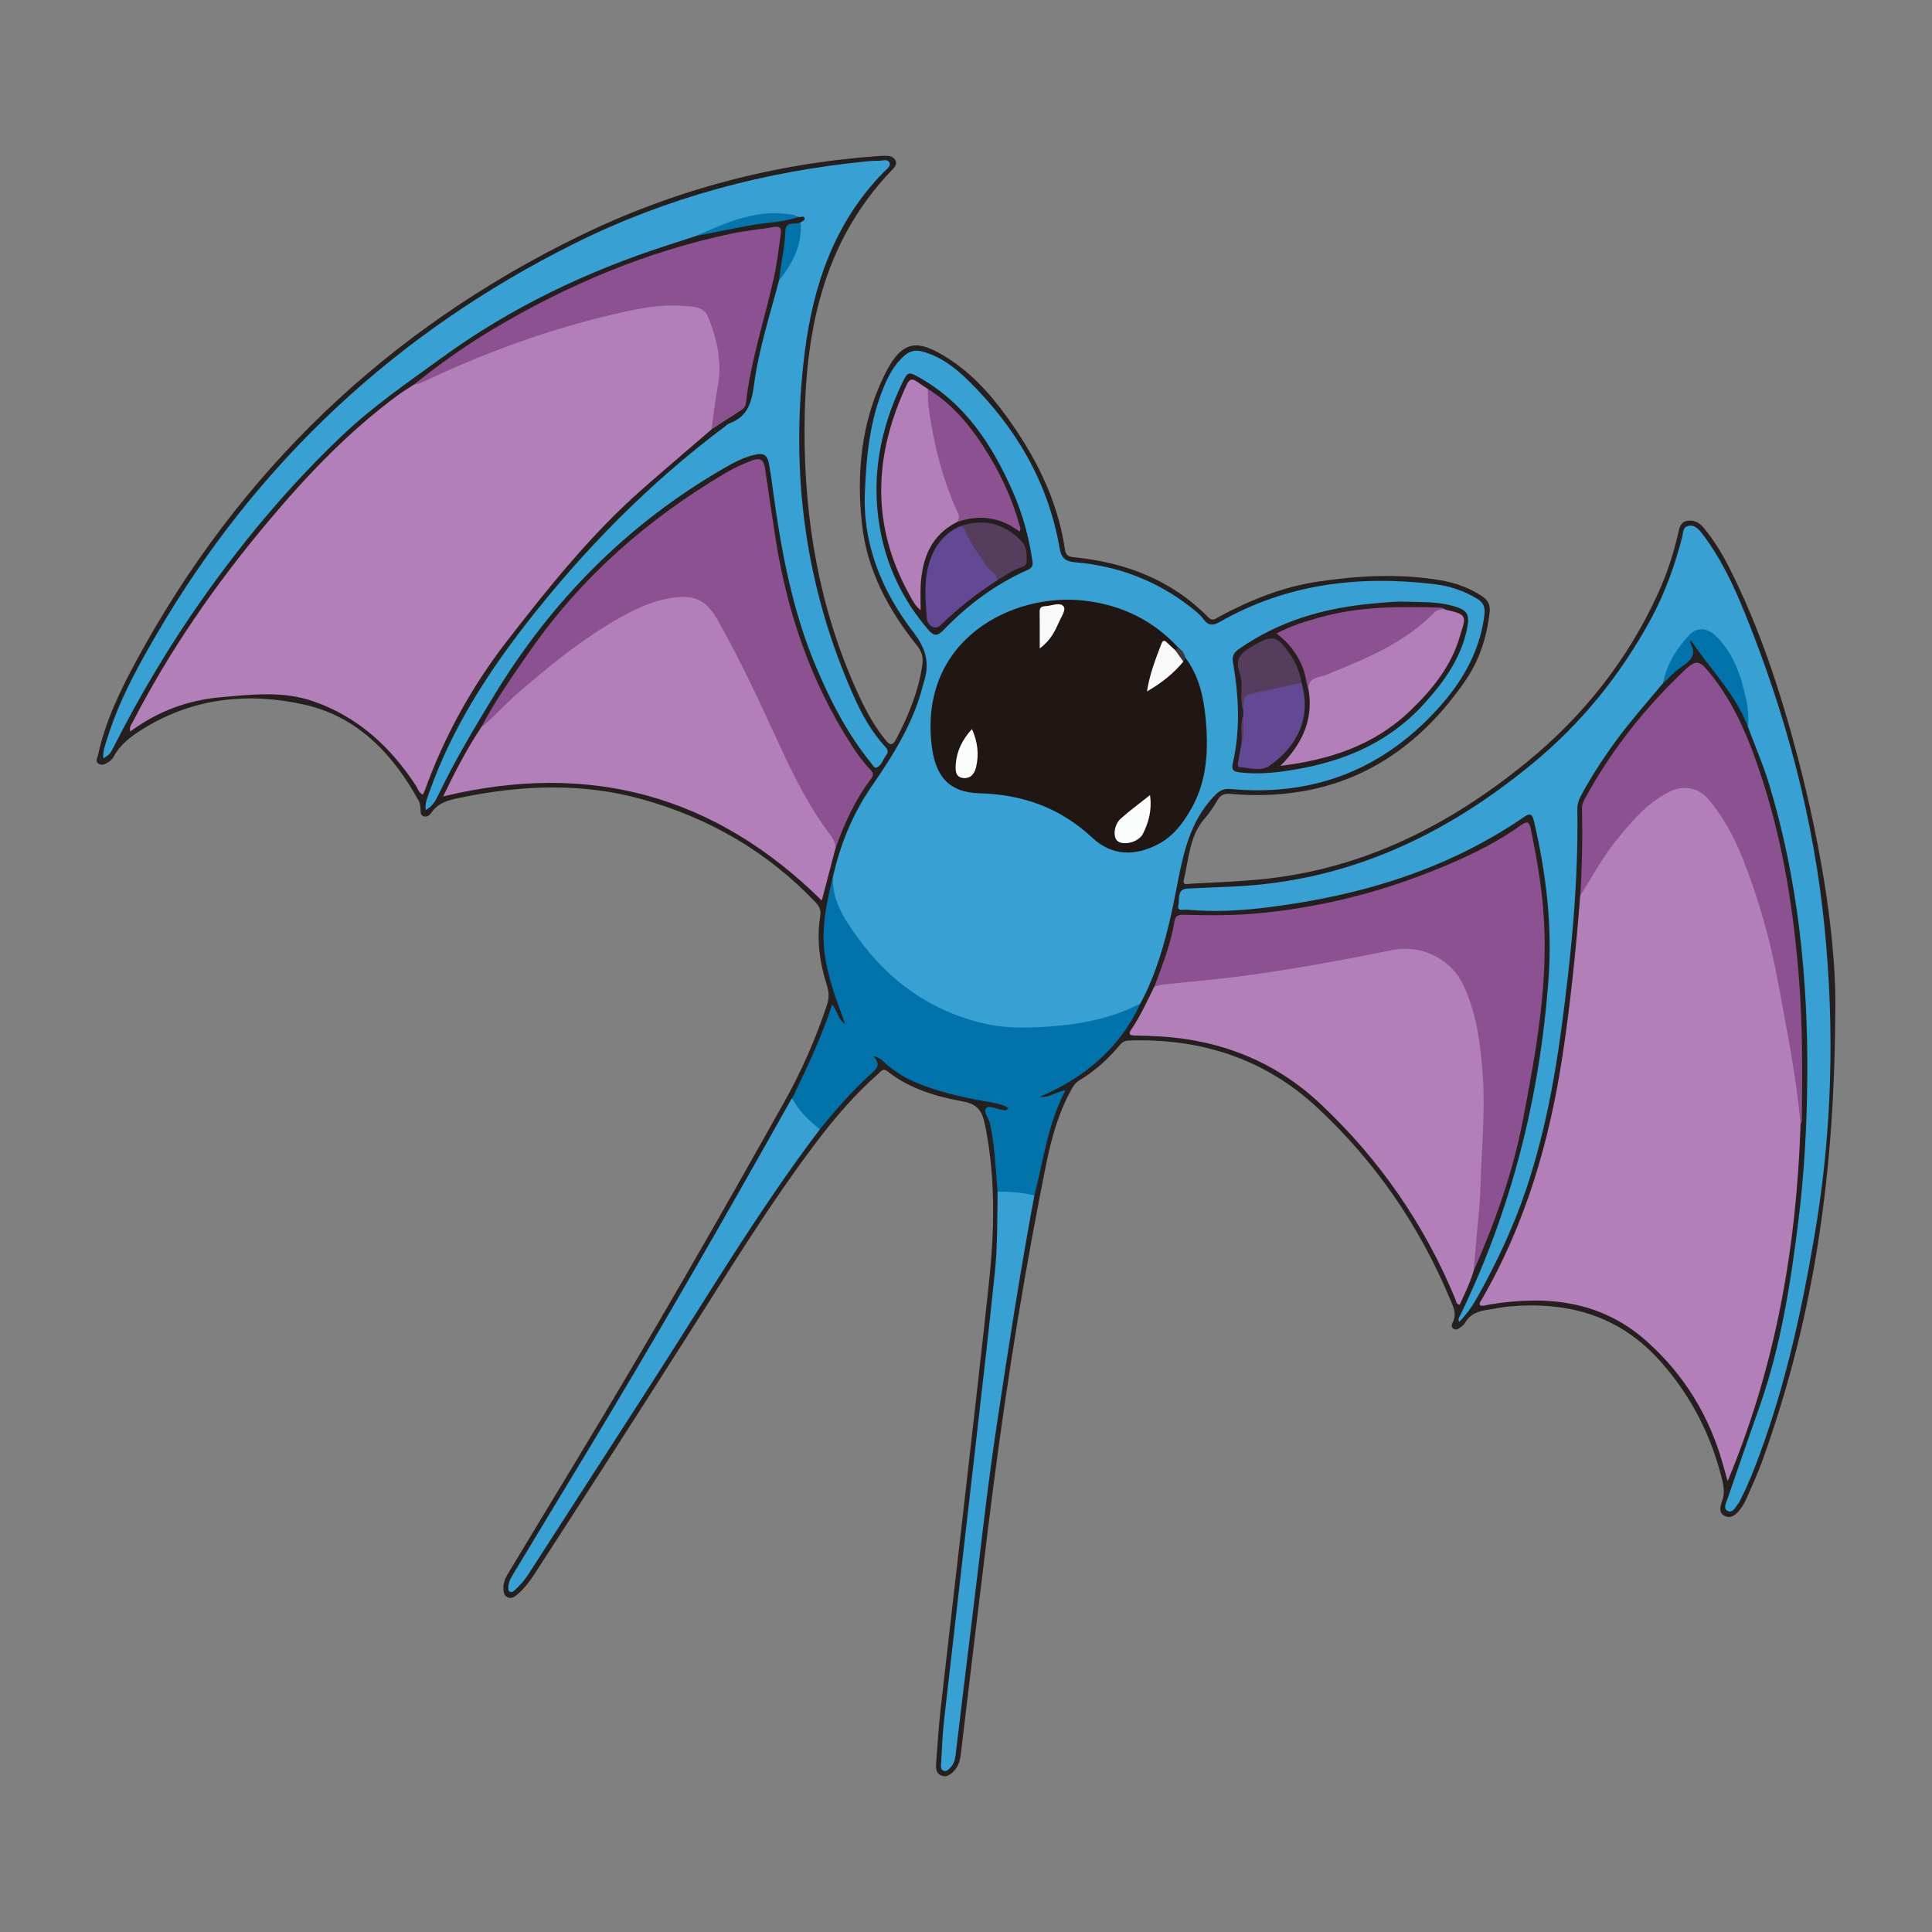 <?xml version="1.0" encoding="utf-8"?>
<!-- Generator: Adobe Illustrator 24.3.0, SVG Export Plug-In . SVG Version: 6.00 Build 0)  -->
<svg version="1.1" id="Layer_1" xmlns="http://www.w3.org/2000/svg" xmlns:xlink="http://www.w3.org/1999/xlink" x="0px" y="0px"
	 viewBox="0 0 720 720" style="enable-background:new 0 0 720 720;" xml:space="preserve">
<rect x="0" y="0" width="720" height="720" fill="#808080" stroke="none"/>
<style type="text/css">
	.st0{fill-rule:evenodd;clip-rule:evenodd;fill:#261F20;}
	.st1{fill-rule:evenodd;clip-rule:evenodd;fill:#B37FB8;}
	.st2{fill-rule:evenodd;clip-rule:evenodd;fill:#38A0D2;}
	.st3{fill-rule:evenodd;clip-rule:evenodd;fill:#8B5191;}
	.st4{fill-rule:evenodd;clip-rule:evenodd;fill:#0273AA;}
	.st5{fill-rule:evenodd;clip-rule:evenodd;fill:#0575AB;}
	.st6{fill-rule:evenodd;clip-rule:evenodd;fill:#201614;}
	.st7{fill-rule:evenodd;clip-rule:evenodd;fill:#271E20;}
	.st8{fill-rule:evenodd;clip-rule:evenodd;fill:#261D1F;}
	.st9{fill-rule:evenodd;clip-rule:evenodd;fill:#363A3C;}
	.st10{fill-rule:evenodd;clip-rule:evenodd;fill:#FBFCFC;}
	.st11{fill-rule:evenodd;clip-rule:evenodd;fill:#F9F9FA;}
	.st12{fill-rule:evenodd;clip-rule:evenodd;fill:#634894;}
	.st13{fill-rule:evenodd;clip-rule:evenodd;fill:#563D5E;}
</style>
<g id="_x38_apbPY_1_">
	<g>
		<path class="st0" d="M683.93,378.85c-0.39,63.89-9.18,115.73-27.31,165.94c-1.67,4.62-3.76,9.09-5.73,13.61
			c-0.57,1.31-1.28,2.6-2.13,3.75c-1.46,2.01-3.39,4.02-5.99,2.81c-2.5-1.16-1.61-3.88-0.93-5.8c0.94-2.68,0.58-5.14-0.06-7.73
			c-4.06-16.51-11.5-31.12-22.87-43.95c-15.25-17.22-34.5-22.53-56.53-20.6c-2.51,0.22-4.98,0.79-7.47,1.15
			c-3.65,0.52-7.02,1.47-8.97,5.06c-0.38,0.69-1.18,1.19-1.84,1.7c-0.68,0.52-1.49,0.92-2.33,0.46c-0.93-0.51-0.86-1.56-0.49-2.24
			c1.85-3.36,0.19-6.3-1.04-9.23c-11.41-27.22-27.91-51.11-49.42-71.09c-19.52-18.13-43.47-25.87-70.15-24.91
			c-1.47,0.05-2.42,0.56-3.34,1.66c-4.33,5.21-9.32,9.71-15.13,13.21c-1.54,0.93-2.34,2.31-3.16,3.8
			c-6.52,11.92-8.75,25.15-11.3,38.2c-8.1,41.51-14.42,83.31-19.57,125.29c-3.44,28.02-6.78,56.04-10.15,84.06
			c-0.28,2.32-0.97,4.45-2.67,6.16c-1.24,1.26-2.61,2.25-4.46,1.56c-1.93-0.72-2.17-2.41-2.04-4.18c0.53-6.82,0.9-13.67,1.67-20.47
			c5.99-52.87,12.27-105.7,17.99-158.6c2.07-19.12,2.54-38.37-1.06-57.46c-0.18-0.94-0.42-1.87-0.62-2.81
			c-0.89-4.19-2.8-6.75-7.62-7.64c-10.17-1.88-20.16-4.69-28.5-11.34c-1.64-1.3-2.35,0.01-3.28,0.83
			c-8.6,7.58-16.06,16.19-22.97,25.31c-17.59,23.2-32.72,48.05-48.32,72.57c-18.77,29.49-37.65,58.91-56.67,88.23
			c-1.9,2.93-3.95,5.74-6.63,8.03c-1.03,0.88-2.18,1.69-3.58,1.12c-1.63-0.66-1.62-2.28-1.65-3.7c-0.04-2.26,1.11-4.17,2.21-6.01
			c8.67-14.41,17.39-28.79,26.09-43.18c26.36-43.59,51.74-87.74,76.6-132.19c6.34-11.33,11.5-23.24,15.63-35.58
			c0.83-2.49,0.89-4.73,0.06-7.31c-2.71-8.43-3.95-17.1-2.53-25.94c0.35-2.19-0.28-3.6-1.71-5.1
			c-17.91-18.87-39.62-31.42-64.53-38.4c-22.48-6.3-45.15-5.32-67.78-0.65c-4.08,0.84-8.25,1.71-10.88,5.61
			c-0.62,0.92-1.72,1.89-3.08,1.26c-1.21-0.56-0.86-1.82-0.98-2.87c-0.11-0.93-0.21-1.96-0.64-2.75
			c-9.54-17.44-22.86-31.45-42.49-35.87c-20.66-4.66-41.41-2.7-60.14,8.92c-4.38,2.72-8.6,5.75-11.13,10.52
			c-0.38,0.71-1.02,1.37-1.7,1.8c-1.1,0.7-2.39,1.56-3.68,0.86c-1.61-0.87-0.61-2.35-0.35-3.55c2.75-12.58,8.31-24.03,14.39-35.24
			c38.15-70.33,93.36-123.14,165.13-158.09c34.9-16.99,72.17-26.91,111.11-29.69c0.72-0.05,1.44-0.1,2.16-0.1
			c1.57,0.01,3.28-0.07,4.21,1.47c1.06,1.77-0.42,3.01-1.42,4.07c-25.87,27.13-32.24,60.87-32.33,96.54
			c-0.09,33.64,5.47,66.24,19.39,97.14c2.93,6.49,6.15,12.75,10.65,18.32c1.62,2.01,2.64,2.66,4.18-0.29
			c4.58-8.8,8.3-17.84,9.7-27.74c0.38-2.67-0.23-4.76-1.97-6.92c-10.64-13.25-18.59-28.02-20.51-45.01
			c-2.15-19.09-0.35-38.11,8.2-55.62c6.61-13.55,12.31-13.78,23.64-6.61c8.52,5.39,15.32,12.71,21.28,20.8
			c11.2,15.18,19.65,31.61,22.48,50.5c0.35,2.32,1.29,2.74,3.45,2.96c19.06,1.94,36.19,8.37,49.88,22.29
			c1.73,1.76,2.76,0.58,4.01-0.09c11.72-6.3,23.93-11.21,37.17-13.16c15.04-2.21,30.13-3.04,45.22-0.51
			c5.61,0.94,10.92,2.78,15.71,5.99c2.22,1.49,3.14,3.24,2.83,6.04c-1.05,9.25-3.84,17.9-9.11,25.54
			c-21.13,30.65-50.05,45.33-87.5,42.09c-2.2-0.19-3.58,0.27-4.72,2.2c-1.41,2.37-2.9,4.75-4.72,6.8c-5.83,6.55-5.98,15-7.88,22.85
			c-0.6,2.48,1.5,1.67,2.53,1.62c8.51-0.45,17.04-0.77,25.53-1.57c37.93-3.57,70.41-19.86,99.49-43.54
			c21.16-17.24,37.82-38.18,49.16-63.13c3.24-7.12,5.7-14.53,7.44-22.17c0.46-2,0.78-4.24,3.19-4.77c2.57-0.56,4.72,0.55,6.36,2.53
			c3.77,4.55,6.85,9.57,9.51,14.83c11.41,22.52,19.15,46.37,25.55,70.69C679.16,317.31,684.68,352.95,683.93,378.85z"/>
		<path class="st1" d="M265.13,160.06c-8.45,7.28-16.95,14.5-25.34,21.85c-19.32,16.96-35.31,36.91-50.97,57.15
			c-13.12,16.95-23.29,35.48-30.55,55.63c-0.16,0.44-0.41,0.84-0.7,1.43c-1.58-0.66-1.84-2.21-2.56-3.31
			c-9.52-14.59-21.84-25.85-38.53-31.55c-11.19-3.82-22.78-2.43-34.27-1.42c-12.36,1.09-23.55,5.31-33.65,12.76
			c-0.53-1.77,0.53-2.79,1.09-3.87c13.71-26.58,30.68-50.99,49.86-73.87c14.68-17.52,30.36-34.05,48.87-47.66
			c1.83-1.35,3.8-2.51,5.7-3.76c11.5-6.86,24.03-11.39,36.54-15.91c17.61-6.36,35.4-12.14,54.14-14.28c4.78-0.54,9.54-0.7,14.3,0.42
			c3.36,0.79,5.32,2.71,6.55,5.94c3.61,9.47,4.34,19.12,2.31,28.99C267.12,152.46,267.33,156.56,265.13,160.06z"/>
		<path class="st1" d="M671.02,418.89c-1.48,45.7-9.24,90.14-27.18,133.09c-0.65-2.31-1.2-4.28-1.75-6.25
			c-5.08-18.17-14.59-33.68-28.71-46.14c-16.9-14.91-36.97-16.92-58.22-13.45c-1.17,0.19-2.3,0.7-3.49,0.37
			c-0.6-0.81,0.03-1.39,0.36-1.95c16.45-28.23,25.37-58.95,30.26-91.03c3.02-19.82,5.03-39.75,6.61-59.73
			c2.04-6.93,6.43-12.57,10.54-18.27c4.61-6.41,9.63-12.57,16.06-17.36c1.83-1.37,3.7-2.65,5.76-3.66
			c6.53-3.22,11.97-2.08,16.67,3.49c5.48,6.49,9.32,13.92,12.46,21.75c7.72,19.25,12.37,39.31,15.73,59.71
			c1.54,9.35,3.52,18.62,4.52,28.05C671.03,411.26,671.78,415.06,671.02,418.89z"/>
		<path class="st2" d="M310.45,326.62c2.74-12.06,7.31-23.32,14.37-33.55c8.06-11.69,15.63-23.67,19.14-37.69
			c0.09-0.35,0.17-0.7,0.29-1.04c2.26-6.85,1.02-12.35-3.65-18.45c-11.7-15.27-19.08-32.54-18.29-52.31
			c0.54-13.46,1.8-26.84,7.1-39.48c1.78-4.25,3.91-8.21,7.4-11.37c2.06-1.86,4.17-2.48,6.91-1.74c6.87,1.86,12.31,6.09,17.18,10.87
			c17.55,17.27,29.65,37.66,33.93,62.17c0.68,3.89,2.03,5.2,6.04,5.54c15.92,1.36,30.34,6.9,42.98,16.8
			c1.69,1.33,3.44,2.72,4.69,4.43c1.87,2.55,3.63,2.35,6.1,0.94c25.02-14.26,52.02-17.42,80.13-14.01
			c5.51,0.67,10.74,2.42,15.58,5.31c2.5,1.49,3.21,3.24,2.84,6.2c-1.89,15.06-9.62,26.98-19.84,37.53
			c-20.48,21.13-45.56,29.97-74.73,27.28c-3.05-0.28-4.51,0.89-6.5,3.02c-10.33,11.1-11.83,25.41-14.69,39.19
			c-2.37,11.44-5.28,22.68-10.21,33.32c-0.7,1.52-1.52,2.99-2.28,4.49c-3.35,3.42-7.81,4.62-12.19,5.8
			c-15.84,4.3-31.97,5.9-48.02,2.01c-16.15-3.91-29.62-12.66-40.57-25.3c-4.67-5.4-8.57-11.2-11.81-17.55
			C310.29,334.99,309.44,331.01,310.45,326.62z"/>
		<path class="st2" d="M619.78,254.59c-5.69,6.82-11.6,13.45-16.9,20.6c-5.09,6.87-9.76,13.97-13.79,21.52
			c-0.88,1.65-1.29,3.27-1.26,5.13c0.42,27.57-2.36,54.91-6.04,82.18c-2.72,20.14-6.6,40.03-13.1,59.35
			c-4.73,14.06-11.01,27.41-18.27,40.31c-1.82,3.23-3.95,6.27-6.66,8.97c-0.56-1.22,0.2-2.01,0.59-2.82
			c19.06-39.42,29.48-81.12,32.72-124.68c1.49-20.06-0.86-39.8-5.46-59.32c-0.6-2.56-1.49-2.85-3.64-1.37
			c-28.71,19.71-61.03,29.34-95.17,33.64c-10.13,1.28-20.33,1.88-30.55,0.91c-1.15-0.11-3.66,0.79-3.11-1.54
			c0.54-2.28-0.75-6.17,3.54-6.34c5.88-0.24,11.75-0.52,17.63-0.79c42.46-2,78.62-19.24,110.85-45.81
			c18.28-15.07,32.94-33.21,44.21-54.07c5.17-9.57,8.76-19.74,11.51-30.23c0.41-1.55,0.15-3.67,2.17-4.2
			c2.31-0.6,3.85,0.98,5.13,2.63c7.04,9.13,11.88,19.47,16.17,30.06c15.29,37.73,25.66,76.83,29.65,117.31
			c3.72,37.76,2.78,75.52-3.56,113.1c-4.76,28.25-10.79,56.11-20.72,83.04c-2.08,5.64-4.28,11.22-7.02,16.58
			c-0.28,0.53-0.49,1.12-0.87,1.57c-1.11,1.3-2.05,3.74-4.02,2.74c-1.75-0.9-0.48-3.13,0.02-4.59c3.91-11.48,7.93-22.93,11.95-34.37
			c7.86-22.35,11.5-45.58,14.41-68.97c2.2-17.78,3.2-35.66,3.33-53.55c0.28-36.91-3.39-73.38-14.08-108.9
			c-2.22-7.37-5.3-14.41-7.96-21.62c-1.41-6.51-1.63-13.27-4.23-19.53c-2.07-4.99-4.19-9.93-8.3-13.67
			c-3.46-3.15-7.54-2.62-10.42,1.13C624.85,243.78,622.45,249.25,619.78,254.59z"/>
		<path class="st2" d="M259.28,87.97c-3.52,1.15-7.04,2.31-10.57,3.44c-30.15,9.74-58.4,23.22-84.11,41.93
			c-12.63,9.19-25.51,18-36.89,28.79c-19.42,18.41-36.52,38.79-51.97,60.62c-12.59,17.78-23.67,36.45-33.5,55.87
			c-1.32,2.6-1.46,2.53-3.74,4.02c-0.23-2.94,0.84-5.44,1.63-7.94c4.28-13.61,11.08-26.06,18.22-38.31
			c37.39-64.16,89.59-112.74,155.9-145.73c34.33-17.08,71.1-26.9,109.38-30.58c1.19-0.12,2.41-0.23,3.6-0.16
			c1.48,0.09,3.54-0.9,4.27,0.71c0.61,1.32-1.17,2.5-2.12,3.46c-18.42,18.74-26.38,42.3-29.51,67.45
			c-5.52,44.25,0.08,87.17,18.39,128.13c3,6.73,6.56,13.11,11.58,18.56c0.94,1.02,1.39,1.94,0.46,3.14
			c-1.23,1.58-1.67,3.89-3.67,4.69c-0.79,0.32-1.48-1.04-2.07-1.78c-8.79-10.83-15.08-23.08-20.47-35.85
			c-8.77-20.77-12.87-42.69-15.91-64.87c-0.47-3.45-0.92-6.9-1.53-10.33c-0.68-3.8-2.02-4.63-5.8-3.67c-4,1.01-7.6,2.93-11.15,4.98
			c-35.94,20.78-64.14,49.34-85.63,84.74c-7.36,12.12-14.65,24.26-20.76,37.07c-1.02,2.15-2.2,4.2-4.66,5.52
			c-0.34-2.66,0.67-4.73,1.41-6.84c8.18-23.01,20.99-43.27,35.94-62.47c21.53-27.66,45.83-52.38,73.88-73.41
			c0.67-0.5,1.3-1.17,2.06-1.44c6.77-2.44,8.22-7.95,9.06-14.33c1.75-13.24,5.94-25.95,9.31-38.83c0.89-2.18,1.99-4.26,3.16-6.31
			c2.24-3.95,4.07-8.05,3.9-12.75c-0.04-0.96,0.18-1.89,0.96-2.58c0.49-0.59,1.84-0.66,1.5-1.66c-0.33-0.99-1.45-0.18-2.17-0.39
			c-11.61-2.09-22.26,1.77-32.95,5.32C262.9,86.78,261.03,87.18,259.28,87.97z"/>
		<path class="st1" d="M549.17,473.66c-1.28,4.38-3.32,8.44-5.17,12.54c-1.35-0.09-1.24-1.12-1.53-1.81
			c-11.54-28.06-28.53-52.54-50.56-73.18c-16.4-15.37-36.55-23.51-59.18-24.94c-3.35-0.21-6.71-0.31-10.06-0.38
			c-1.75-0.04-2.19-0.57-1.15-2.1c3.45-5.08,5.98-10.66,8.68-16.14c0.72-1.33,1.97-1.63,3.34-1.75c28.58-2.59,56.87-7.18,85-12.79
			c12.46-2.49,24.35,3.73,29.25,16.93c2.95,7.95,4.47,16.15,5.29,24.54c1.62,16.55,0.25,33.04-0.6,49.55
			c-0.36,6.95-0.94,13.87-1.47,20.79C550.78,467.96,549.63,470.72,549.17,473.66z"/>
		<path class="st1" d="M311.27,316.47c-1.66,6.34-3.32,12.69-5.01,19.14c-39.7-39.18-86.45-52.07-141.12-38.8
			c4.36-9.04,8.77-17.67,14.2-25.75c8.16-10.59,18.81-18.47,29.11-26.72c9.02-7.23,18.69-13.49,29.11-18.57
			c6.43-3.14,13.2-4.24,20.29-3.89c2.31,0.11,4.09,1.19,5.71,2.72c3.58,3.36,5.82,7.63,7.98,11.91
			c8.13,16.07,16.04,32.26,23.37,48.72c3.97,8.91,9.1,17.2,14.99,24.98C311.38,312.15,312.19,314.07,311.27,316.47z"/>
		<path class="st3" d="M549.17,473.66c0.63-7.13,1.22-14.26,1.91-21.38c0.41-4.17,0.61-8.37,0.75-12.52
			c0.42-12.69,1.62-25.4,0.8-38.09c-0.77-11.8-2.14-23.52-7.25-34.51c-4.21-9.05-14.74-15.47-26.81-13.04
			c-18.95,3.81-37.96,7.34-57.13,9.82c-9.47,1.22-18.99,2-28.48,3.02c-0.93,0.1-1.84,0.46-2.75,0.7c2.95-7.98,6.13-15.89,7.48-24.36
			c0.35-2.23,1.67-2.44,3.58-2.39c9.12,0.24,18.22,0.31,27.34-0.52c25.07-2.28,49.05-8.68,72.12-18.64
			c9.16-3.96,18.05-8.45,26.18-14.28c2.11-1.51,3.01-1.32,3.54,1.29c2.01,9.87,3.8,19.77,4.64,29.82
			c2.25,26.74-2.55,52.78-7.55,78.83C563.8,436.95,557.17,455.52,549.17,473.66z"/>
		<path class="st3" d="M311.27,316.47c0.19-2-0.49-3.55-1.75-5.21c-8.1-10.64-13.94-22.52-19.51-34.65
			c-7.09-15.46-14.24-30.94-22.7-45.74c-4.4-7.7-8.89-9.4-17.69-7.92c-8.38,1.41-15.57,5.35-22.66,9.62
			c-12.14,7.32-23.01,16.3-33.74,25.52c-4.83,4.14-8.94,9.01-13.9,12.99c5.3-10.11,11.86-19.44,18.37-28.76
			c19.22-27.52,43.93-49.04,72.71-66.06c3.2-1.89,6.58-3.43,10.09-4.73c3.44-1.28,4.24,0.48,4.65,3.24
			c1.22,8.3,2.44,16.59,3.72,24.88c4.31,28.08,13.18,54.5,28.76,78.46c1.97,3.02,4.05,5.97,6.59,8.53c1.06,1.07,1.59,2.03,0.55,3.4
			C318.68,298.01,314.57,307.03,311.27,316.47z"/>
		<path class="st4" d="M310.45,326.62c-0.55,8.94,4.28,15.9,9.04,22.57c11.84,16.57,27.61,27.77,47.65,32.33
			c8.83,2.01,17.82,1.55,26.8,0.79c8.4-0.71,16.55-2.34,24.43-5.32c2.23-0.85,4.38-1.93,6.57-2.9
			c-7.66,16.58-20.71,27.46-37.35,34.62c3.55,0.49,5.95-1.9,9.52-2.43c-6.7,12.48-8.2,26.14-11.63,39.25
			c-4.69,0.73-9.25,0.09-13.71-1.42c-0.77-8.57-1-17.2-2.9-25.67c-0.44-1.97-2.78-4.15-1.17-5.69c0.86-0.82,3.77,0.56,5.77,0.87
			c0.75,0.12,1.65,0.51,2.37-0.72c-2.95-1.75-6.28-2.01-9.47-2.6c-8.5-1.57-16.87-3.49-24.89-6.83c-4.26-1.78-8.07-4.15-11.53-7.18
			c-1.11-0.97-2.04-2.3-4.49-2.66c3.34,3.5,0.73,5.09-1.28,6.92c-6.83,6.23-12.88,13.18-18.67,20.36c-4.96-2.5-8.92-5.9-10.28-11.59
			c5.45-11.32,10.9-22.64,14.89-34.92c2.07,2.27,2.05,5.52,4.85,7.16c-3.26-8.83-6.65-17.59-7.74-26.99
			C306.13,344.97,308.18,335.79,310.45,326.62z"/>
		<path class="st3" d="M671.02,418.89c-1.61-17.73-5.13-35.15-8.35-52.62c-2.95-16.02-7.35-31.64-13.4-46.78
			c-3.13-7.82-7.13-15.14-12.56-21.63c-3.44-4.12-8.98-5.37-13.93-3.08c-8.2,3.79-13.87,10.46-19.48,17.18
			c-5.62,6.73-9.77,14.44-14.39,21.83c0.71-10.89,0.89-21.8,0.66-32.71c-0.03-1.54,0.71-2.77,1.39-4.02
			c9.59-17.5,21.85-32.95,36.23-46.72c4.94-4.72,5.99-4.5,10.26,0.81c9.66,12.01,15.09,26.13,19.69,40.54
			c7.61,23.86,11.37,48.43,13.31,73.37c1.34,17.14,1.26,34.26,1.05,51.41C671.49,417.3,671.59,418.16,671.02,418.89z"/>
		<path class="st3" d="M265.13,160.06c0.77-5.31,1.35-10.66,2.34-15.93c1.7-9.08-0.2-17.65-3.55-25.95c-1.69-4.2-6.05-3.92-9.61-4.2
			c-8.81-0.68-17.4,1.22-25.89,3.2c-23.87,5.57-46.79,13.93-68.98,24.3c-1.73,0.81-3.43,1.7-5.36,1.96
			c9.37-7.48,19.14-14.47,29.4-20.6C211.36,106.19,241,93.69,272.9,87c5.15-1.08,10.42-1.53,15.62-2.42
			c2.91-0.49,2.61,1.43,2.39,3.05c-0.72,5.22-1.33,10.48-2.46,15.61c-3.46,15.67-8.64,30.95-10.46,46.98
			c-0.14,1.18-0.77,1.99-1.72,2.6C272.56,155.24,268.85,157.65,265.13,160.06z"/>
		<path class="st2" d="M295.24,409.29c2.4,4.78,6.26,8.26,10.28,11.59c-23.01,30.38-42.43,63.14-63.02,95.12
			c-15.2,23.62-30.46,47.2-45.67,70.81c-1.38,2.14-3.06,4-4.91,5.72c-0.53,0.49-1.11,1.05-1.89,0.65c-0.78-0.4-0.59-1.24-0.57-1.92
			c0.07-1.88,1.08-3.44,1.99-4.96c8.6-14.3,17.25-28.56,25.88-42.84c26.7-44.17,52.41-88.92,77.63-133.95
			C295.02,409.42,295.14,409.36,295.24,409.29z"/>
		<path class="st2" d="M371.77,444.09c4.62-0.02,9.2,0.32,13.71,1.42c-5.27,28.19-9.64,56.52-13.92,84.86
			c-3.6,23.84-6.21,47.82-9.15,71.75c-2.12,17.26-4.2,34.53-6.27,51.8c-0.22,1.84-0.66,3.54-2.03,4.87
			c-0.67,0.66-1.32,1.55-2.44,1.13c-1.15-0.43-1.03-1.54-0.97-2.48c0.34-5.51,0.52-11.04,1.14-16.52
			c4-35.28,8.11-70.55,12.14-105.83c2.3-20.14,4.64-40.28,6.72-60.44C371.77,464.51,371.64,454.29,371.77,444.09z"/>
		<path class="st4" d="M619.78,254.59c1.3-7.05,5.05-12.84,9.75-17.96c2.8-3.04,6.81-2.66,9.83,0.28
			c6.71,6.55,9.53,14.97,11.4,23.84c0.72,3.4,0.94,6.85,0.72,10.32c-4.64-12.48-14.23-21.74-21.4-32.55
			c-0.04,0.28-0.29,0.84-0.11,1.15c2.58,4.51-0.12,6.71-3.53,9C623.99,250.3,621.98,252.59,619.78,254.59z"/>
		<path class="st5" d="M259.28,87.97c11.59-5.14,23.16-10.38,36.39-7.89c0.69,0.13,1.33,0.52,1.99,0.78
			c-5.72,1.92-11.75,2.02-17.62,3.06C273.1,85.15,266.2,86.61,259.28,87.97z"/>
		<path class="st4" d="M298.34,82.91c0.72,8.47-3.03,15.29-8.02,21.64c0.69-6.26,2.16-12.4,2.4-18.74
			C292.85,82.37,296.39,83.78,298.34,82.91z"/>
		<path class="st6" d="M441.74,245.09c5.05,6.67,6.81,14.58,7.56,22.58c1.09,11.57,0.64,23.1-5.31,33.64
			c-3.05,5.4-6.72,10.32-12.34,13.28c-8.59,4.52-17.25,4.44-24.45-2.28c-11.97-11.17-25.83-16.22-42.1-16.67
			c-11.74-0.32-16.66-6.59-17.95-18.35c-4.3-38.97,30-56.39,56.55-53.49c13.7,1.49,25.55,7.04,35.07,17.18
			c0.71,0.8,0.24,1.23-0.5,1.57c-0.24,0.03-0.47,0-0.7-0.03c-1.46-0.2-2.2-2.5-3.6-1.83c-1.5,0.72-1.63,2.8-2.19,4.33
			c-1.22,3.31-2.4,6.65-2.98,10.82c4.49-3.03,8.41-5.8,11.32-9.8C440.52,245.49,440.85,244.81,441.74,245.09z"/>
		<path class="st7" d="M523.09,224.23c7.25,0.15,12.79,0.05,18.17,1.52c5.66,1.55,6.62,3.13,5.41,8.8
			c-2.33,10.97-8.66,19.7-15.98,27.75c-14.42,15.86-33.15,22.76-53.85,25.33c-5.01,0.62-10.03,0.83-15.09,0.17
			c-2.2-0.29-2.85-1.05-2.33-3.29c2.87-12.49,2.26-25.04,0.1-37.54c-0.42-2.44,0.24-3.72,2.14-5.06
			c14.97-10.51,31.86-15.36,49.85-16.98C515.94,224.53,520.37,224.08,523.09,224.23z"/>
		<path class="st8" d="M384.79,209.26c0.33,1.76-0.56,2.58-2.09,3.26c-11.9,5.3-22.13,12.98-31.12,22.32
			c-2.09,2.17-3.45,2.35-5.44,0.06c-9.7-11.15-15.83-23.97-18.31-38.53c-3.23-18.92,0.27-36.78,8.52-53.88
			c1.92-3.98,2.31-4.02,6.19-1.84c17.21,9.68,27.28,25.24,34.96,42.7C381.14,191.62,383.48,200.31,384.79,209.26z"/>
		<path class="st9" d="M441.74,245.09c-0.25,0.49-0.5,0.98-0.74,1.47c-2.35-0.46-2.93-2.18-3.03-4.25c0.56-0.27,0.82-0.72,0.82-1.33
			C440.19,242.04,441.34,243.29,441.74,245.09z"/>
		<path class="st10" d="M428.58,296.31c0.8,5.72-0.55,10.19-2.67,14.5c-0.26,0.52-0.7,0.97-1.13,1.37
			c-2.41,2.24-6.97,2.77-8.54,1.02c-1.54-1.71-0.98-5.99,1.45-8.15C420.97,302.13,424.53,299.52,428.58,296.31z"/>
		<path class="st11" d="M437.96,242.31c1.01,1.42,2.02,2.83,3.03,4.25c-3.65,4.43-8.03,7.94-13.55,11.11
			c1.05-6.66,3.27-12.18,5.37-17.74c0.64-1.69,1.37-1.21,2.29-0.29C436.03,240.55,437,241.42,437.96,242.31z"/>
		<path class="st10" d="M362.22,271.7c2.2,4.92,2.63,9.46,1.55,14.15c-0.61,2.67-2.26,4.49-5.02,4.07
			c-2.79-0.42-2.72-3.06-2.56-5.17C356.55,279.81,358.65,275.62,362.22,271.7z"/>
		<path class="st11" d="M387.47,241.66c0-5.29,0.04-9.55-0.02-13.8c-0.03-2.03,1.49-1.89,2.71-2.02c2.1-0.22,4.89-1.42,6.14,0.08
			c1.09,1.31-0.69,3.77-1.5,5.58C393.27,234.97,391.72,238.49,387.47,241.66z"/>
		<path class="st1" d="M538.38,227c0.21,0.11,0.41,0.28,0.63,0.32c8.73,1.7,6.94,3.21,5.04,9.81c-3.2,11.13-10.33,19.9-18.56,27.79
			c-13.42,12.87-30.04,18.26-48.32,20.5c7.79-7.83,12.3-16.76,10.57-27.98c-1.01-3.36,0.51-4.93,3.64-6.05
			c11.27-4.05,22.33-8.58,32.28-15.42c3.25-2.24,6.52-4.46,9.26-7.33C534.43,227.07,536.16,226.2,538.38,227z"/>
		<path class="st3" d="M538.38,227c-1.41,0.14-2.75,0.17-3.92,1.35c-10.42,10.53-23.6,16.43-37.06,21.83
			c-1.88,0.75-3.74,1.66-5.7,2.09c-2.91,0.64-4.41,2.09-3.95,5.17c-1.06-3.16-1.23-6.52-2.64-9.63c-2.07-4.58-4.97-8.42-9.43-11.72
			c5.3-2.83,10.71-4.49,16.14-6c14.84-4.15,30.04-4.16,45.27-3.63C537.52,226.49,537.95,226.82,538.38,227z"/>
		<path class="st12" d="M485.01,254.44c3.89,13.12-1.73,23.92-12,30.99c-3.11,2.14-7.23,0.76-10.88,0.49
			c-1.22-0.09-0.78-1.47-0.61-2.4c0.41-2.23,0.78-4.47,1.17-6.7c0.86-3.34-0.21-6.79,0.59-10.14c0-0.69,0-1.39,0-2.08
			c-0.56-1.39-0.15-2.85-0.28-4.27c-0.11-1.27,0.46-2.16,1.64-2.44c6.42-1.52,12.85-2.96,19.39-3.87
			C484.38,253.98,484.7,254.26,485.01,254.44z"/>
		<path class="st13" d="M485.01,254.44c-5.3,1.17-10.58,2.37-15.89,3.5c-5.6,1.19-5.6,1.15-5.84,6.66
			c-1.45-4.62,0.29-9.58-1.38-14.13c-1.98-5.4,1.22-7.61,5.24-9.89c7.11-4.04,8.68-3.81,13.48,3.01
			C482.94,246.87,484.38,250.49,485.01,254.44z"/>
		<path class="st13" d="M463.28,266.68c-0.12,3.38,0.73,6.82-0.59,10.14C462.84,273.44,462.12,270.01,463.28,266.68z"/>
		<path class="st1" d="M356.66,194.54c-9.59,4.83-12.91,13.32-13.53,23.32c-0.18,2.93-0.03,5.88-0.03,9.57
			c-2.19-1.86-3.03-3.72-3.98-5.41c-14.65-26.1-13.57-52.42-1.08-78.91c0.92-1.95,2.01-2.06,3.61-0.93c1.36,0.97,2.78,1.87,4.17,2.8
			c1.53,1.97,1.03,4.37,1.3,6.57c1.58,12.88,4.92,25.28,9.84,37.28C357.69,190.66,359.25,192.77,356.66,194.54z"/>
		<path class="st3" d="M356.66,194.54c1.4-1.65,0.33-3.23-0.3-4.67c-5.43-12.42-8.64-25.42-10.38-38.81c-0.26-2-0.12-4.05-0.17-6.08
			c9.97,6.13,16.91,15.07,22.84,24.88c4.84,8.02,8.67,16.53,11.21,25.58c0.22,0.78,0.77,1.53,0.1,2.68
			C372.86,192.69,365.04,191.63,356.66,194.54z"/>
		<path class="st12" d="M371.75,216.2c-7.66,4.93-14.82,10.48-21.32,16.89c-1.75,1.73-4.83,0.26-5.06-2.77
			c-0.55-7.26-1.17-14.62,1.28-21.68c2-5.75,5.64-10.19,11.42-12.6c1.77-0.29,2.24,1.15,2.79,2.27c2.66,5.41,5.96,10.38,10.05,14.82
			C371.67,213.94,372.81,214.82,371.75,216.2z"/>
		<path class="st13" d="M371.75,216.2c-0.35-2.52-2.78-3.44-4.06-5.27c-2.8-4-5.71-7.92-7.67-12.44c-0.42-0.97-0.83-2.01-1.94-2.46
			c8.51-2.87,15.88-0.98,22.25,5.26c2.3,2.25,2.34,5.09,2.28,7.98c-0.03,1.32-1.04,1.85-2.07,2.18
			C377.31,212.5,374.59,214.45,371.75,216.2z"/>
	</g>
</g>
</svg>
